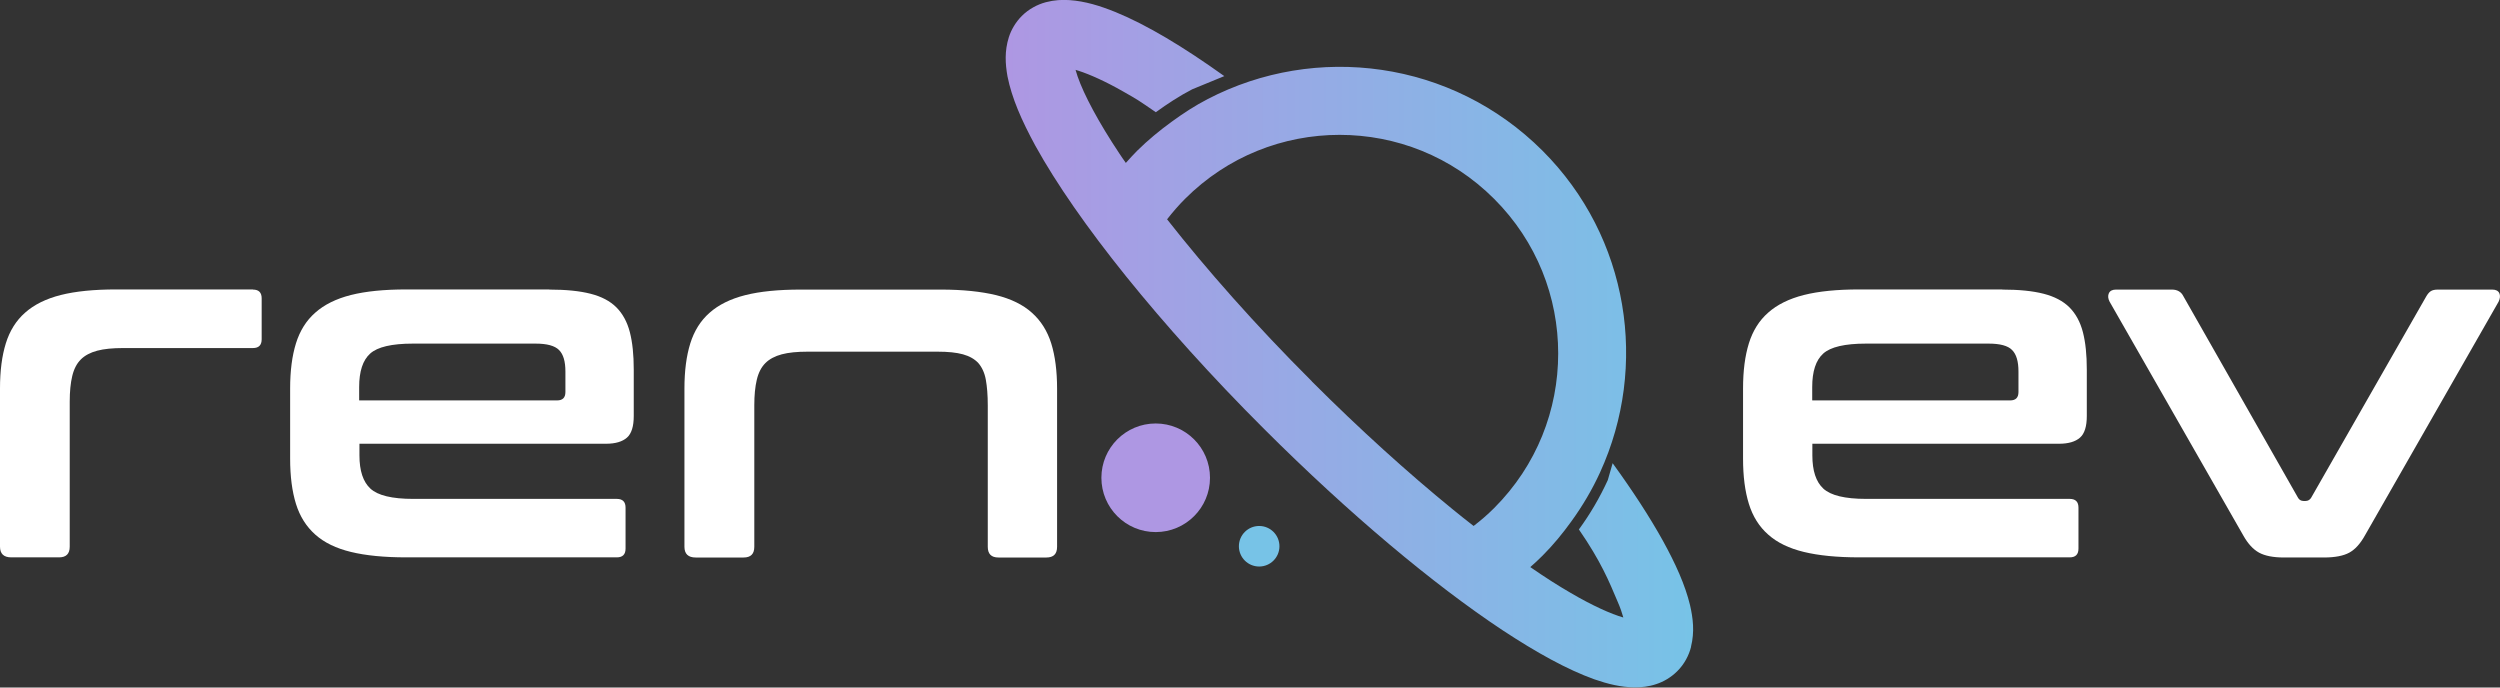 <?xml version="1.0" encoding="UTF-8"?>
<svg id="_이어_1" 
xmlns="http://www.w3.org/2000/svg" 
xmlns:xlink="http://www.w3.org/1999/xlink" 
viewBox="0 0 180 49.5">
<rect x="0" y="0" width="180" height="49.5" fill="#333333" stroke="none"/>
<defs>
<style>.cls-1{fill:#fff;}.cls-2{fill:#ae97e3;}.cls-3{fill:#77c3e7;}.cls-4{fill:url(#_제_그라디언트_17);}</style>
<linearGradient id="_제_그라디언트_17" x1="72.39" y1="24.75" x2="121.91" y2="24.75" gradientTransform="matrix(1, 0, 0, 1, 0, 0)" gradientUnits="userSpaceOnUse">
<stop offset="0" stop-color="#ae97e3"/><stop offset="1" stop-color="#77c3e7"/>
</linearGradient>
</defs>
<g>
<g>
<path class="cls-1" d="M18.21,20.85c.42,0,.63,.21,.63,.63v2.95c0,.42-.21,.63-.63,.63H8.86c-.75,0-1.37,.06-1.86,.19-.49,.13-.89,.34-1.18,.63s-.5,.69-.62,1.2c-.12,.5-.18,1.12-.18,1.84v10.44c0,.52-.26,.77-.77,.77H.81c-.54,0-.81-.26-.81-.77v-11.39c0-1.27,.14-2.35,.42-3.25s.74-1.64,1.39-2.21c.64-.57,1.5-1,2.57-1.27,1.07-.27,2.4-.4,3.99-.4h9.85Z"/>
<path class="cls-1" d="M39.55,20.85c1.2,0,2.19,.1,2.97,.3,.79,.2,1.41,.53,1.86,.98s.78,1.05,.97,1.79c.19,.74,.28,1.63,.28,2.69v3.34c0,.75-.16,1.27-.49,1.56-.33,.29-.83,.44-1.51,.44H25.88v.84c0,1.1,.26,1.9,.79,2.39s1.55,.74,3.08,.74h14.66c.42,0,.63,.21,.63,.63v2.95c0,.42-.21,.63-.63,.63h-15.15c-1.59,0-2.92-.13-3.99-.39-1.07-.26-1.92-.67-2.57-1.25s-1.11-1.31-1.39-2.21c-.28-.9-.42-1.99-.42-3.25v-5.06c0-1.27,.14-2.35,.42-3.25s.74-1.64,1.39-2.21c.64-.57,1.5-1,2.57-1.27,1.07-.27,2.4-.4,3.99-.4h10.3Zm-13.68,7.98h14.24c.4,0,.6-.2,.6-.6v-1.48c0-.73-.15-1.24-.46-1.55s-.87-.46-1.69-.46h-8.83c-1.52,0-2.55,.24-3.08,.72-.53,.48-.79,1.28-.79,2.41v.95Z"/>
<path class="cls-1" d="M67.75,20.85c1.57,0,2.89,.14,3.97,.4,1.08,.27,1.94,.69,2.58,1.27,.64,.57,1.11,1.31,1.39,2.21s.42,1.99,.42,3.25v11.39c0,.52-.26,.77-.77,.77h-3.45c-.52,0-.77-.26-.77-.77v-10.19c0-.73-.05-1.34-.14-1.84-.09-.5-.28-.9-.54-1.2-.27-.29-.64-.5-1.11-.63-.47-.13-1.08-.19-1.83-.19h-9.35c-.75,0-1.37,.06-1.86,.19s-.89,.34-1.18,.63-.5,.69-.62,1.2c-.12,.5-.18,1.12-.18,1.84v10.19c0,.52-.26,.77-.77,.77h-3.45c-.54,0-.81-.26-.81-.77v-11.39c0-1.27,.14-2.35,.42-3.25,.28-.9,.74-1.64,1.39-2.21,.64-.57,1.5-1,2.57-1.27,1.07-.27,2.4-.4,3.99-.4h10.09Z"/>
</g>
<path class="cls-1" d="M144.17,20.85c1.2,0,2.19,.1,2.97,.3,.78,.2,1.41,.53,1.86,.98s.78,1.05,.97,1.79c.19,.74,.28,1.63,.28,2.69v3.34c0,.75-.16,1.27-.49,1.56s-.83,.44-1.51,.44h-17.76v.84c0,1.1,.26,1.9,.79,2.39s1.55,.74,3.08,.74h14.66c.42,0,.63,.21,.63,.63v2.95c0,.42-.21,.63-.63,.63h-15.15c-1.59,0-2.92-.13-3.99-.39-1.07-.26-1.92-.67-2.57-1.25-.65-.57-1.11-1.31-1.39-2.21-.28-.9-.42-1.99-.42-3.25v-5.06c0-1.27,.14-2.35,.42-3.25,.28-.9,.74-1.64,1.39-2.21,.64-.57,1.5-1,2.57-1.27,1.07-.27,2.4-.4,3.99-.4h10.3Zm-13.68,7.98h14.24c.4,0,.6-.2,.6-.6v-1.48c0-.73-.15-1.24-.46-1.55-.3-.31-.87-.46-1.69-.46h-8.83c-1.52,0-2.55,.24-3.08,.72-.53,.48-.79,1.28-.79,2.41v.95Z"/>
<path class="cls-1" d="M156.37,20.85c.4,0,.68,.16,.84,.49l8.26,14.52c.09,.14,.22,.21,.39,.21h.14c.16,0,.29-.07,.39-.21l8.3-14.52c.09-.16,.2-.29,.32-.37,.12-.08,.29-.12,.53-.12h3.9c.26,0,.43,.09,.51,.26s.06,.38-.05,.61l-9.63,16.84c-.33,.59-.7,1-1.12,1.23-.42,.23-1.03,.35-1.83,.35h-2.88c-.77,0-1.37-.12-1.79-.35-.42-.23-.8-.64-1.13-1.23l-9.63-16.84c-.12-.23-.13-.44-.05-.61s.25-.26,.51-.26h4.04Z"/>
</g>
<g>
<path class="cls-4" d="M121.75,46.57c.27-1.08,.15-2.05-.07-3.01-.35-1.44-1.03-2.96-1.97-4.66-.94-1.69-2.15-3.55-3.6-5.55l-.35,1.22c-.57,1.24-1.26,2.43-2.08,3.55,1.58,2.29,2.17,3.73,2.79,5.2,.19,.43,.32,.82,.41,1.14h0c-.88-.25-2.22-.85-3.79-1.77-.9-.52-1.87-1.14-2.91-1.86,.3-.27,.6-.53,.88-.82,.77-.77,1.45-1.6,2.07-2.46,.82-1.13,1.52-2.32,2.08-3.55,3.48-7.61,2.11-16.89-4.15-23.15-6.53-6.52-16.33-7.76-24.1-3.72-.91,.47-1.77,1.03-2.62,1.65-.85,.62-1.68,1.3-2.46,2.07-.28,.28-.55,.58-.82,.88-.15-.22-.32-.45-.46-.67-1.51-2.27-2.55-4.23-3.01-5.55-.06-.17-.11-.33-.15-.48,.07,.02,.14,.04,.23,.07,.8,.26,1.93,.76,3.22,1.5,1.04,.59,1.08,.62,2.33,1.48,.84-.61,1.71-1.18,2.62-1.65l2.31-.95c-2.95-2.11-5.56-3.68-7.83-4.61-1.14-.46-2.19-.78-3.29-.86-.55-.04-1.12-.01-1.73,.15-.6,.16-1.23,.49-1.73,.99-.44,.44-.76,.99-.93,1.52-.32,1.01-.26,1.93-.1,2.83,.31,1.56,1.01,3.16,2.01,5,1.51,2.73,3.73,5.92,6.53,9.4,2.8,3.47,6.16,7.22,9.94,10.99,6.14,6.13,12.18,11.18,17.14,14.47,2.49,1.64,4.68,2.85,6.63,3.55,.98,.34,1.91,.57,2.9,.58,.5,0,1.02-.05,1.55-.23,.53-.17,1.08-.49,1.52-.93,.52-.51,.85-1.16,1-1.77Zm-27.3-19.12c-4.06-4.05-7.6-8.07-10.42-11.66,.4-.51,.82-1,1.29-1.47,3.08-3.08,7.1-4.61,11.13-4.61,4.04,0,8.05,1.53,11.13,4.61,3.08,3.08,4.61,7.09,4.61,11.13,0,4.04-1.53,8.05-4.61,11.13-.47,.47-.97,.9-1.48,1.29-.5-.39-1.01-.79-1.52-1.21-3.19-2.6-6.65-5.72-10.14-9.21Z"/>
<circle class="cls-3" cx="90.66" cy="39.33" r="1.46"/>
<circle class="cls-2" cx="83.21" cy="34.4" r="3.91"/></g></svg>